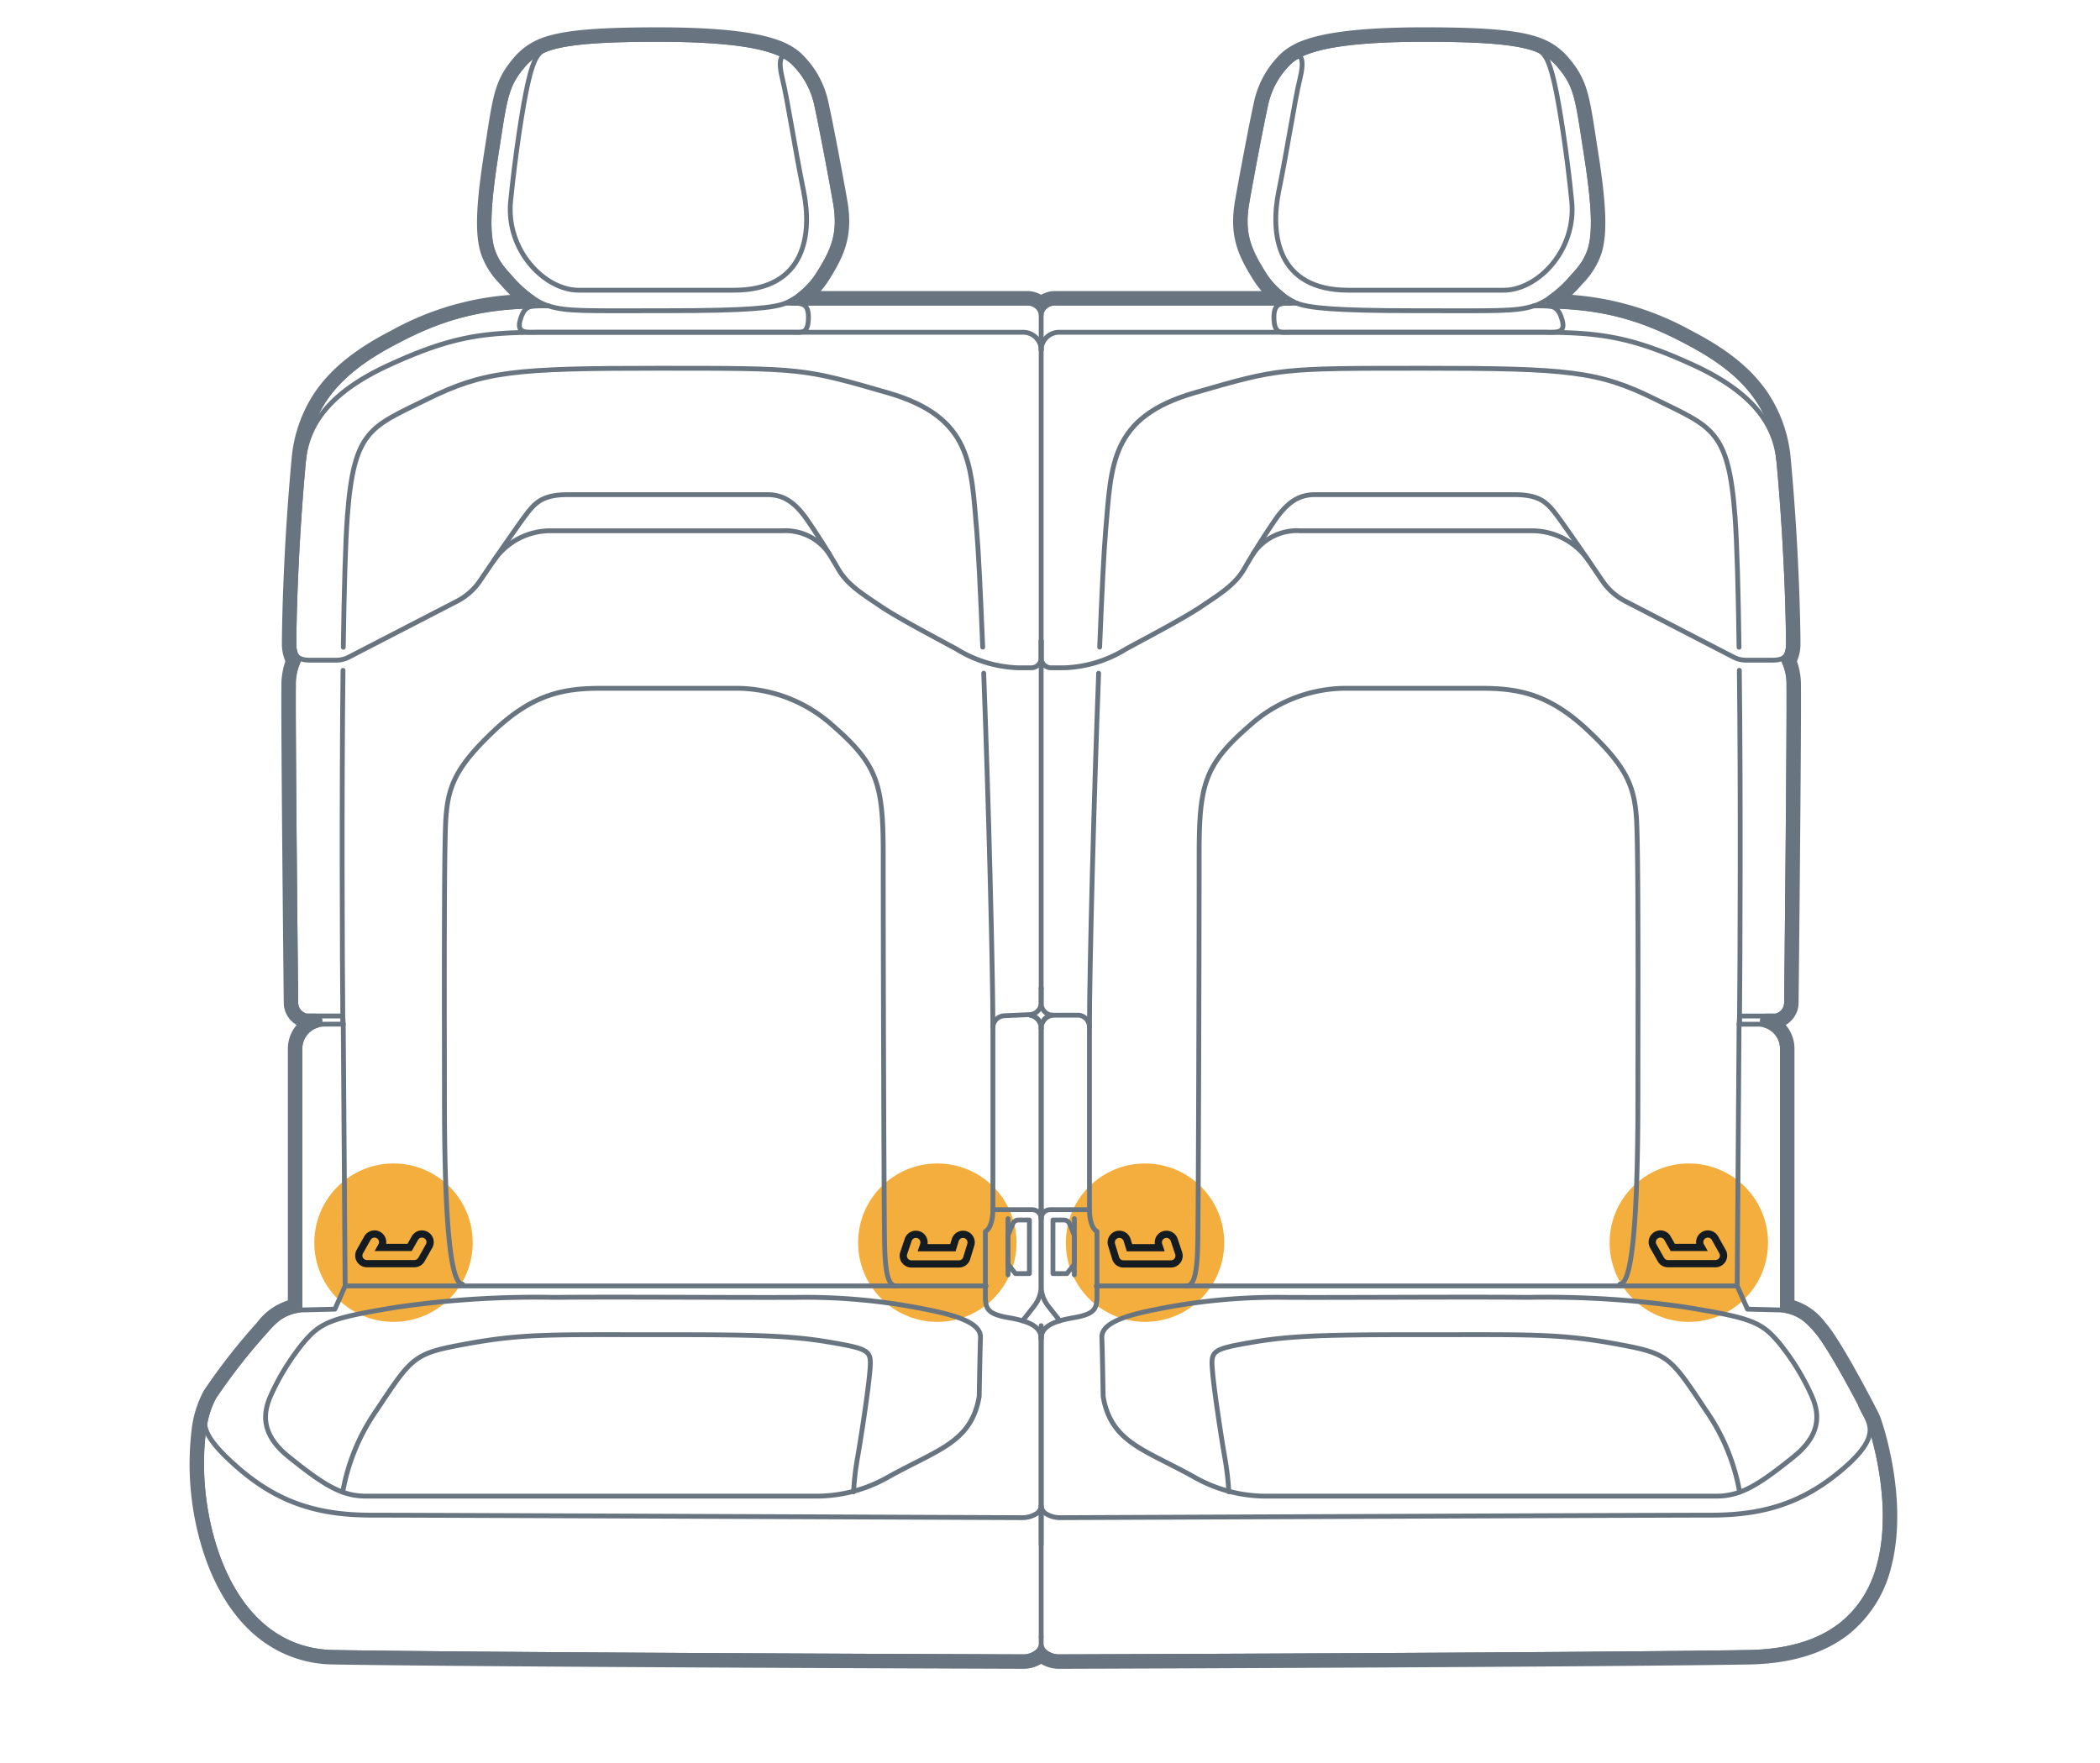 <svg xmlns="http://www.w3.org/2000/svg" width="218" height="183.041" viewBox="0 0 218 183.041"><g id="b07c7a38-2750-443a-9f45-e7a368c111fb" data-name="arrows below"><circle cx="118.866" cy="129.013" r="8.222" style="fill:#f4ae3d"/><circle cx="175.316" cy="129.013" r="8.222" style="fill:#f4ae3d"/><circle cx="97.302" cy="129.013" r="8.222" style="fill:#f4ae3d"/><circle cx="40.852" cy="129.013" r="8.222" style="fill:#f4ae3d"/></g><g id="e74a5d13-8e78-4b56-98b1-ff6065efa0ed" data-name="illustration"><path d="M106.862,126.662h-1.114a.632.632,0,0,0-.594.354l-.513,1.233v3.003l.771.97h1.451Z" style="fill:none;stroke:#687581;stroke-linecap:round;stroke-linejoin:round;stroke-width:0.5px"/><line x1="104.64" y1="126.52" x2="104.64" y2="132.352" style="fill:none;stroke:#687581;stroke-linecap:round;stroke-linejoin:round;stroke-width:0.5px"/><polyline points="31.134 136.004 34.765 135.914 35.829 133.506 35.635 106.328" style="fill:none;stroke:#687581;stroke-linecap:round;stroke-linejoin:round;stroke-width:0.5px"/><path d="M108.084,66.529v1.769a1.031,1.031,0,0,1-1.031,1.031H105.705a12.974,12.974,0,0,1-6.44-1.96c-2.688-1.456-6.104-3.248-7.84-4.424s-3.416-2.184-4.368-3.808-1.736-2.912-3.136-4.984-2.632-2.8-4.256-2.8H59c-2.856,0-3.528.896-4.76,2.576-.684.933-3.08,4.401-4.404,6.365a6.464,6.464,0,0,1-2.392,2.125l-11.238,5.804a2.847,2.847,0,0,1-1.306.317H32.257c-1.226,0-1.744-.306-1.744-1.759" style="fill:none;stroke:#687581;stroke-linecap:round;stroke-linejoin:round;stroke-width:0.5px"/><path d="M81.569,31.473c-1.288.504-3.976.784-12.32.784s-10.416.112-12.32-.504" style="fill:none;stroke:#687581;stroke-linecap:round;stroke-linejoin:round;stroke-width:0.5px"/><path d="M81.542,5.887c-.423-.226-.813.329-.309,2.345s1.288,7.224,2.184,11.592.28,10.304-7.224,10.304H60.064c-3.528,0-7.56-4.144-7.056-9.24s1.288-9.968,1.736-11.984.874-3.438,1.861-3.752" style="fill:none;stroke:#687581;stroke-linecap:round;stroke-linejoin:round;stroke-width:0.5px"/><path d="M31.504,47.881c.373-3.379,2.165-6.888,8.811-9.95s9.931-3.435,16.203-3.435h49.708a1.859,1.859,0,0,1,1.859,1.858" style="fill:none;stroke:#687581;stroke-linecap:round;stroke-linejoin:round;stroke-width:0.5px"/><path d="M56.312,31.755c-1.234,0-1.853-.079-2.296,1.42s.616,1.322,2.016,1.322H82.241c.952,0,1.624.223,1.68-1.401s-.672-1.624-1.736-1.624" style="fill:none;stroke:#687581;stroke-linecap:round;stroke-linejoin:round;stroke-width:0.5px"/><line x1="35.829" y1="133.506" x2="102.364" y2="133.506" style="fill:none;stroke:#687581;stroke-linecap:round;stroke-linejoin:round;stroke-width:0.5px"/><path d="M108.084,138.994c0-1.176-1.035-1.792-3.331-2.184s-2.464-.952-2.464-2.352V127.85s.784-.28.784-2.408V106.693a1.241,1.241,0,0,1,1.185-1.24l2.64-.117a1.241,1.241,0,0,0,1.186-1.24v-1.501" style="fill:none;stroke:#687581;stroke-linecap:round;stroke-linejoin:round;stroke-width:0.5px"/><path d="M35.608,69.591c-.15,13.089-.082,29.601-.015,36.737" style="fill:none;stroke:#687581;stroke-linecap:round;stroke-linejoin:round;stroke-width:0.5px"/><path d="M102.014,67.185c-.222-5.543-.443-10.037-.621-12.08-.597-6.869-.448-11.797-9.259-14.336S83.398,38.23,68.39,38.23s-18.144.299-24.043,3.211-7.616,3.136-8.288,12.171c-.205,2.754-.338,7.714-.42,13.589" style="fill:none;stroke:#687581;stroke-linecap:round;stroke-linejoin:round;stroke-width:0.5px"/><path d="M103.073,106.628c0-5.888-.465-23.867-.954-36.735" style="fill:none;stroke:#687581;stroke-linecap:round;stroke-linejoin:round;stroke-width:0.5px"/><path d="M51.317,58.121a7.129,7.129,0,0,1,5.942-3.016H81.196a5.503,5.503,0,0,1,4.867,2.366" style="fill:none;stroke:#687581;stroke-linecap:round;stroke-linejoin:round;stroke-width:0.5px"/><path d="M48.005,133.317c-.896,0-1.867-3.3-1.867-19.279,0-7.168-.075-25.781.149-29.066s.971-5.301,5.003-9.109,7.243-4.405,11.051-4.405H76.678A15,15,0,0,1,86.459,75.34c4.629,4.032,5.227,6.048,5.227,13.291,0,10.827.075,37.566.149,40.703s.448,4.173,1.194,4.173" style="fill:none;stroke:#687581;stroke-linecap:round;stroke-linejoin:round;stroke-width:0.5px"/><path d="M21.684,145.926c-.66,1.668-1.167,2.82,3.052,6.481s8.375,4.895,13.853,4.895c4.897,0,56.574.216,67.48.261a2.775,2.775,0,0,0,1.423-.356,1.064,1.064,0,0,0,.591-.869" style="fill:none;stroke:#687581;stroke-linecap:round;stroke-linejoin:round;stroke-width:0.5px"/><path d="M101.65,144.975c-.82,4.853-4.417,5.533-9.62,8.467a15.025,15.025,0,0,1-7.326,1.885H38c-2.52,0-4.368-1.131-8.064-4.113-3.168-2.556-2.464-4.902-1.792-6.41a24.8,24.8,0,0,1,3.36-5.416c1.829-2.149,2.856-2.571,9.856-3.702a100.351,100.351,0,0,1,16.184-.994c6.608-.069,19.32.034,25.144,0a62.988,62.988,0,0,1,13.384,1.234c3.696.72,5.768,1.542,5.712,2.948S101.65,144.975,101.65,144.975Z" style="fill:none;stroke:#687581;stroke-linecap:round;stroke-linejoin:round;stroke-width:0.5px"/><path d="M35.576,154.909a21.339,21.339,0,0,1,3.488-8.46c3.808-5.724,3.864-5.93,9.52-6.958s8.848-.925,18.592-.925,14.392,0,18.816.754,4.48.891,4.312,2.982-.952,7.164-1.288,9.049a30.089,30.089,0,0,0-.408,3.522" style="fill:none;stroke:#687581;stroke-linecap:round;stroke-linejoin:round;stroke-width:0.5px"/><path d="M114.518,144.975c.82,4.853,4.417,5.533,9.62,8.467a15.025,15.025,0,0,0,7.325,1.885h46.705c2.52,0,4.368-1.131,8.064-4.113,3.168-2.556,2.464-4.902,1.792-6.41a24.801,24.801,0,0,0-3.36-5.416c-1.828-2.149-2.856-2.571-9.856-3.702a100.352,100.352,0,0,0-16.184-.994c-6.608-.069-19.32.034-25.144,0a62.987,62.987,0,0,0-13.384,1.234c-3.696.72-5.768,1.542-5.712,2.948S114.518,144.975,114.518,144.975Z" style="fill:none;stroke:#687581;stroke-linecap:round;stroke-linejoin:round;stroke-width:0.5px"/><path d="M180.593,154.909a21.34,21.34,0,0,0-3.488-8.46c-3.808-5.724-3.864-5.93-9.52-6.958s-8.848-.925-18.592-.925-14.392,0-18.816.754-4.48.891-4.312,2.982.952,7.164,1.288,9.049a30.089,30.089,0,0,1,.408,3.522" style="fill:none;stroke:#687581;stroke-linecap:round;stroke-linejoin:round;stroke-width:0.5px"/><path d="M106.153,137.124l1.206-1.533a3.382,3.382,0,0,0,.725-2.092v-6.976a.935.935,0,0,0-.935-.935H103.073" style="fill:none;stroke:#687581;stroke-linecap:round;stroke-linejoin:round;stroke-width:0.5px"/><line x1="108.084" y1="160.346" x2="108.084" y2="138.199" style="fill:none;stroke:#687581;stroke-linecap:round;stroke-linejoin:round;stroke-width:0.5px"/><line x1="108.084" y1="32.648" x2="108.084" y2="102.595" style="fill:none;stroke:#687581;stroke-linecap:round;stroke-linejoin:round;stroke-width:0.5px"/><path d="M109.205,105.393a1.358,1.358,0,0,0-1.121,1.337v0a1.345,1.345,0,0,0-1.123-1.327" style="fill:none;stroke:#687581;stroke-linecap:round;stroke-linejoin:round;stroke-width:0.5px"/><line x1="108.084" y1="126.523" x2="108.084" y2="106.731" style="fill:none;stroke:#687581;stroke-linecap:round;stroke-linejoin:round;stroke-width:0.5px"/><path d="M109.307,126.662h1.114a.632.632,0,0,1,.594.354l.513,1.233v3.003l-.771.97h-1.451Z" style="fill:none;stroke:#687581;stroke-linecap:round;stroke-linejoin:round;stroke-width:0.5px"/><line x1="111.528" y1="126.52" x2="111.528" y2="132.352" style="fill:none;stroke:#687581;stroke-linecap:round;stroke-linejoin:round;stroke-width:0.5px"/><polyline points="185.035 136.004 181.403 135.914 180.339 133.506 180.533 106.328" style="fill:none;stroke:#687581;stroke-linecap:round;stroke-linejoin:round;stroke-width:0.5px"/><path d="M108.084,66.529v1.769a1.031,1.031,0,0,0,1.031,1.031h1.348a12.974,12.974,0,0,0,6.44-1.96c2.688-1.456,6.104-3.248,7.84-4.424s3.416-2.184,4.368-3.808,1.736-2.912,3.136-4.984,2.632-2.8,4.256-2.8H157.168c2.856,0,3.528.896,4.76,2.576.684.933,3.08,4.401,4.404,6.365a6.463,6.463,0,0,0,2.392,2.125l11.238,5.804a2.846,2.846,0,0,0,1.306.317h2.644c1.226,0,1.744-.306,1.744-1.759" style="fill:none;stroke:#687581;stroke-linecap:round;stroke-linejoin:round;stroke-width:0.5px"/><path d="M134.6,31.473c1.288.504,3.976.784,12.32.784s10.416.112,12.32-.504" style="fill:none;stroke:#687581;stroke-linecap:round;stroke-linejoin:round;stroke-width:0.5px"/><path d="M134.627,5.887c.423-.226.813.329.309,2.345s-1.288,7.224-2.184,11.592-.28,10.304,7.224,10.304H156.104c3.528,0,7.56-4.144,7.056-9.24s-1.288-9.968-1.736-11.984-.874-3.438-1.861-3.752" style="fill:none;stroke:#687581;stroke-linecap:round;stroke-linejoin:round;stroke-width:0.5px"/><path d="M184.664,47.881c-.373-3.379-2.165-6.888-8.811-9.95s-9.931-3.435-16.203-3.435H109.943a1.859,1.859,0,0,0-1.859,1.858" style="fill:none;stroke:#687581;stroke-linecap:round;stroke-linejoin:round;stroke-width:0.5px"/><path d="M159.857,31.755c1.234,0,1.853-.079,2.296,1.42s-.616,1.322-2.016,1.322H133.928c-.952,0-1.624.223-1.68-1.401s.672-1.624,1.736-1.624" style="fill:none;stroke:#687581;stroke-linecap:round;stroke-linejoin:round;stroke-width:0.5px"/><line x1="180.339" y1="133.506" x2="113.805" y2="133.506" style="fill:none;stroke:#687581;stroke-linecap:round;stroke-linejoin:round;stroke-width:0.5px"/><path d="M108.084,138.994c0-1.176,1.035-1.792,3.331-2.184s2.464-.952,2.464-2.352V127.85s-.784-.28-.784-2.408V106.628a1.24,1.24,0,0,0-1.115-1.235l-2.779.002a1.241,1.241,0,0,1-1.117-1.235v-1.566" style="fill:none;stroke:#687581;stroke-linecap:round;stroke-linejoin:round;stroke-width:0.5px"/><path d="M180.56,69.591c.15,13.089.082,29.601.015,36.737" style="fill:none;stroke:#687581;stroke-linecap:round;stroke-linejoin:round;stroke-width:0.5px"/><path d="M114.155,67.185c.222-5.543.443-10.037.621-12.08.597-6.869.448-11.797,9.259-14.336S132.77,38.23,147.779,38.23s18.144.299,24.043,3.211,7.616,3.136,8.288,12.171c.205,2.754.338,7.714.42,13.589" style="fill:none;stroke:#687581;stroke-linecap:round;stroke-linejoin:round;stroke-width:0.5px"/><path d="M113.095,106.628c0-5.888.465-23.867.954-36.735" style="fill:none;stroke:#687581;stroke-linecap:round;stroke-linejoin:round;stroke-width:0.5px"/><path d="M164.852,58.121a7.13,7.13,0,0,0-5.942-3.016H134.973a5.503,5.503,0,0,0-4.867,2.366" style="fill:none;stroke:#687581;stroke-linecap:round;stroke-linejoin:round;stroke-width:0.5px"/><path d="M168.163,133.317c.896,0,1.867-3.3,1.867-19.279,0-7.168.075-25.781-.149-29.066s-.971-5.301-5.003-9.109-7.243-4.405-11.051-4.405H139.49a15,15,0,0,0-9.781,3.883c-4.629,4.032-5.227,6.048-5.227,13.291,0,10.827-.075,37.566-.149,40.703s-.449,4.173-1.194,4.173" style="fill:none;stroke:#687581;stroke-linecap:round;stroke-linejoin:round;stroke-width:0.5px"/><path d="M193.166,145.926c.66,1.668,2.485,2.82-1.734,6.481s-8.375,4.895-13.853,4.895c-4.897,0-56.574.216-67.48.261a2.775,2.775,0,0,1-1.423-.356,1.064,1.064,0,0,1-.591-.869" style="fill:none;stroke:#687581;stroke-linecap:round;stroke-linejoin:round;stroke-width:0.5px"/><path d="M110.015,137.124l-1.207-1.533a3.383,3.383,0,0,1-.725-2.092v-6.976a.935.935,0,0,1,.935-.935h4.076" style="fill:none;stroke:#687581;stroke-linecap:round;stroke-linejoin:round;stroke-width:0.5px"/><path d="M108.341,172.013a2.772,2.772,0,0,0,1.624.493c9.91-.032,56.243-.194,71.554-.452,4.465-.075,7.679-1.2,9.944-2.981a12.025,12.025,0,0,0,4.147-6.611c1.302-4.999.168-10.633-.611-13.447-.209-.756-.397-1.321-.51-1.628-.039-.106-.078-.203-.109-.264-1.279-2.536-4.158-7.898-5.458-9.323a5.679,5.679,0,0,0-3.388-2.217V108.876a3.05,3.05,0,0,0-2.093-2.895h.964l.054-.012a1.921,1.921,0,0,0,1.501-1.855c.057-5.285.292-28.426.246-32.94a6.699,6.699,0,0,0-.487-2.58,2.167,2.167,0,0,0,.148-.276,3.75,3.75,0,0,0,.288-1.537c0-1.305-.104-9.34-.993-18.947a13.886,13.886,0,0,0-2.271-6.646c-1.812-2.686-4.542-4.59-7.742-6.241a29.262,29.262,0,0,0-13.932-3.665,12.961,12.961,0,0,0,2.376-2.171l.136-.155a7.4,7.4,0,0,0,1.84-2.986c.519-1.801.456-4.558-.403-10.033-.082-.522-.157-1.008-.227-1.462-.667-4.322-.89-5.846-2.515-7.797a6.205,6.205,0,0,0-2.243-1.809c-1.923-.901-5.197-1.283-12.309-1.283-6.569,0-10.104.535-12.136,1.248a6.546,6.546,0,0,0-1.967,1.032,4.65,4.65,0,0,0-.548.516,9.011,9.011,0,0,0-2.301,4.313c-.395,1.748-1.405,7.022-1.965,10.216-.589,3.356.198,5.219,1.749,7.688a9.262,9.262,0,0,0,2.122,2.37h-23.259a2.057,2.057,0,0,0-1.483.577,2.057,2.057,0,0,0-1.483-.577H83.342a9.26,9.26,0,0,0,2.122-2.37c1.551-2.47,2.338-4.332,1.749-7.688-.56-3.194-1.57-8.468-1.965-10.216a9.012,9.012,0,0,0-2.301-4.313A4.657,4.657,0,0,0,82.4,5.868,6.548,6.548,0,0,0,80.433,4.836c-2.032-.713-5.567-1.248-12.136-1.248-7.112,0-10.386.382-12.309,1.283A6.205,6.205,0,0,0,53.744,6.68c-1.625,1.95-1.848,3.474-2.515,7.797-.07.454-.145.94-.227,1.462-.859,5.475-.922,8.231-.403,10.033a7.398,7.398,0,0,0,1.84,2.986l.136.155a12.958,12.958,0,0,0,2.376,2.171,29.262,29.262,0,0,0-13.932,3.665c-3.2,1.651-5.93,3.555-7.742,6.241a13.884,13.884,0,0,0-2.271,6.646c-.889,9.607-.993,17.642-.993,18.947a3.752,3.752,0,0,0,.288,1.537,2.384,2.384,0,0,0,.146.279,6.705,6.705,0,0,0-.486,2.577c-.046,4.514.189,27.655.246,32.94a1.921,1.921,0,0,0,1.501,1.855l.054.012h.964a3.05,3.05,0,0,0-2.093,2.895v26.707A5.679,5.679,0,0,0,27.246,137.8a62.519,62.519,0,0,0-5.436,6.945,10.411,10.411,0,0,0-1.189,3.927,29.195,29.195,0,0,0,.984,11.522c1.077,3.678,2.957,7.194,5.894,9.434a11.847,11.847,0,0,0,7.149,2.425c15.311.258,61.644.419,71.554.452a2.772,2.772,0,0,0,1.623-.493,2.099,2.099,0,0,0,.257-.22A2.098,2.098,0,0,0,108.341,172.013Z" style="fill:none;stroke:#687581;stroke-linecap:round;stroke-linejoin:round;stroke-width:1.5px"/><path d="M108.084,169.936v.705a1.213,1.213,0,0,0,.551.967,2.274,2.274,0,0,0,1.328.397c9.912-.032,56.24-.194,71.547-.452,20.605-.347,12.826-23.405,12.423-24.206-1.293-2.564-4.139-7.849-5.381-9.211s-1.914-1.899-3.518-2.132V108.876a2.547,2.547,0,0,0-2.547-2.547h-1.954l.052-.848H184.35a1.422,1.422,0,0,0,1.11-1.372c.057-5.289.292-28.422.246-32.929a5.165,5.165,0,0,0-.569-2.639,2.394,2.394,0,0,0,.517-1.759c0-1.293-.103-9.312-.991-18.901-.59-6.377-4.424-9.744-9.744-12.488s-9.128-3.64-15.68-3.64c0,0,1.736-.392,3.976-2.968,1.949-2.241,2.968-3.136,1.456-12.768-.868-5.532-.952-7-2.632-9.016s-3.36-2.912-14.168-2.912-13.216,1.456-14.28,2.632a8.512,8.512,0,0,0-2.184,4.088c-.392,1.736-1.4,7-1.96,10.192s.168,4.928,1.68,7.336A7.83,7.83,0,0,0,134.6,31.473H109.567a1.369,1.369,0,0,0-1.483,1.176,1.369,1.369,0,0,0-1.483-1.176H81.569a7.831,7.831,0,0,0,3.472-3.136c1.512-2.408,2.24-4.144,1.68-7.336s-1.568-8.456-1.96-10.192A8.513,8.513,0,0,0,82.577,6.72c-1.064-1.176-3.472-2.632-14.28-2.632S55.808,4.984,54.128,7s-1.764,3.485-2.632,9.016c-1.512,9.632-.493,10.527,1.456,12.768,2.24,2.576,3.976,2.968,3.976,2.968-6.552,0-10.36.896-15.68,3.64s-9.154,6.112-9.744,12.488c-.887,9.588-.991,17.607-.991,18.901a2.393,2.393,0,0,0,.517,1.759,5.165,5.165,0,0,0-.569,2.639c-.045,4.507.189,27.64.246,32.929a1.422,1.422,0,0,0,1.11,1.372h3.765l.052.848H33.681a2.547,2.547,0,0,0-2.547,2.547v27.129c-1.604.233-2.276.771-3.518,2.132a62.093,62.093,0,0,0-5.381,6.872c-3.07,4.961-1.47,26.312,12.422,26.546,15.307.258,61.635.419,71.547.452a2.273,2.273,0,0,0,1.328-.397,1.213,1.213,0,0,0,.551-.967Z" style="fill:none;stroke:#687581;stroke-linecap:round;stroke-linejoin:round;stroke-width:0.5px"/><line x1="108.084" y1="169.936" x2="108.084" y2="137.627" style="fill:none;stroke:#687581;stroke-linecap:round;stroke-linejoin:round;stroke-width:0.5px"/><path d="M106.963,105.393a1.358,1.358,0,0,1,1.121,1.337v0a1.345,1.345,0,0,1,1.123-1.327" style="fill:none;stroke:#687581;stroke-linecap:round;stroke-linejoin:round;stroke-width:0.5px"/><line x1="108.084" y1="126.523" x2="108.084" y2="106.731" style="fill:none;stroke:#687581;stroke-linecap:round;stroke-linejoin:round;stroke-width:0.5px"/><path d="M178.919,130.832a.971.971,0,0,1-.841.484h-4.93a.963.963,0,0,1-.843-.493l-.783-1.387a.973.973,0,0,1-.096-.734.943.943,0,0,1,.166-.334,1.005,1.005,0,0,1,.646-.372.987.987,0,0,1,.388.027.973.973,0,0,1,.581.455l.51.901h2.704a.97.97,0,0,1-.066-.677.944.944,0,0,1,.166-.334.959.959,0,0,1,.283-.246.918.918,0,0,1,.348-.125.988.988,0,0,1,.737.196.961.961,0,0,1,.248.286l.781,1.391a.951.951,0,0,1,.128.474A.981.981,0,0,1,178.919,130.832Z" style="fill:none;stroke:#141b21;stroke-miterlimit:10;stroke-width:0.5px"/><path d="M178.703,130.706a.721.721,0,0,1-.625.359h-4.93a.713.713,0,0,1-.625-.366l-.783-1.387a.723.723,0,0,1-.072-.546.703.703,0,0,1,.338-.431.713.713,0,0,1,.553-.072.722.722,0,0,1,.431.338l.582,1.028h3.277l-.18-.316a.723.723,0,0,1-.072-.546.703.703,0,0,1,.338-.431.692.692,0,0,1,.546-.072.717.717,0,0,1,.438.338l.783,1.394A.718.718,0,0,1,178.703,130.706Z" style="fill:#f4ae3d"/><path d="M178.703,130.706a.721.721,0,0,1-.625.359h-4.93a.713.713,0,0,1-.625-.366l-.783-1.387a.723.723,0,0,1-.072-.546.703.703,0,0,1,.338-.431.713.713,0,0,1,.553-.072.722.722,0,0,1,.431.338l.582,1.028h3.277l-.18-.316a.723.723,0,0,1-.072-.546.703.703,0,0,1,.338-.431.692.692,0,0,1,.546-.072.717.717,0,0,1,.438.338l.783,1.394A.718.718,0,0,1,178.703,130.706Z" style="fill:#f4ae3d"/><path d="M178.703,130.706a.721.721,0,0,1-.625.359h-4.93a.713.713,0,0,1-.625-.366l-.783-1.387a.723.723,0,0,1-.072-.546.703.703,0,0,1,.338-.431.713.713,0,0,1,.553-.072.722.722,0,0,1,.431.338l.582,1.028h3.277l-.18-.316a.723.723,0,0,1-.072-.546.703.703,0,0,1,.338-.431.692.692,0,0,1,.546-.072.717.717,0,0,1,.438.338l.783,1.394A.718.718,0,0,1,178.703,130.706Z" style="fill:none;stroke:#141b21;stroke-miterlimit:10;stroke-width:0.5px"/><path d="M122.34,130.941a.994.994,0,0,1-.352.3.953.953,0,0,1-.432.104h-4.929a.966.966,0,0,1-.929-.687l-.423-1.384a.954.954,0,0,1-.042-.379.999.999,0,0,1,.336-.647.973.973,0,0,1,1.555.453l.219.708,2.866.001-.04-.119a.974.974,0,0,1,.058-.743.953.953,0,0,1,.552-.477.97.97,0,0,1,1.046.284.953.953,0,0,1,.184.325l.467,1.387a.968.968,0,0,1-.136.873Z" style="fill:none;stroke:#141b21;stroke-miterlimit:10;stroke-width:0.5px"/><path d="M122.138,130.794a.725.725,0,0,1-.582.302h-4.929a.716.716,0,0,1-.69-.51l-.424-1.387a.718.718,0,0,1,.474-.898.723.723,0,0,1,.898.474l.273.884h3.399l-.151-.446a.719.719,0,0,1,1.365-.453l.467,1.387A.718.718,0,0,1,122.138,130.794Z" style="fill:#f4ae3d"/><path d="M122.138,130.794a.725.725,0,0,1-.582.302h-4.929a.716.716,0,0,1-.69-.51l-.424-1.387a.718.718,0,0,1,.474-.898.723.723,0,0,1,.898.474l.273.884h3.399l-.151-.446a.719.719,0,0,1,1.365-.453l.467,1.387A.718.718,0,0,1,122.138,130.794Z" style="fill:#f4ae3d"/><path d="M122.138,130.794a.725.725,0,0,1-.582.302h-4.929a.716.716,0,0,1-.69-.51l-.424-1.387a.718.718,0,0,1,.474-.898.723.723,0,0,1,.898.474l.273.884h3.399l-.151-.446a.719.719,0,0,1,1.365-.453l.467,1.387A.718.718,0,0,1,122.138,130.794Z" style="fill:none;stroke:#141b21;stroke-miterlimit:10;stroke-width:0.5px"/><path d="M37.25,130.832a.97.97,0,0,0,.841.484H43.02a.963.963,0,0,0,.843-.493l.783-1.387a.974.974,0,0,0,.096-.734.943.943,0,0,0-.166-.334,1.005,1.005,0,0,0-.646-.372.986.986,0,0,0-.388.027.973.973,0,0,0-.581.455l-.51.901H39.747a.97.97,0,0,0,.066-.677.944.944,0,0,0-.166-.334.959.959,0,0,0-.283-.246.918.918,0,0,0-.348-.125.987.987,0,0,0-.736.196.959.959,0,0,0-.248.286l-.781,1.391a.951.951,0,0,0-.128.474A.98.98,0,0,0,37.25,130.832Z" style="fill:none;stroke:#141b21;stroke-miterlimit:10;stroke-width:0.5px"/><path d="M37.466,130.706a.721.721,0,0,0,.625.359H43.02a.713.713,0,0,0,.625-.366l.783-1.387a.723.723,0,0,0,.072-.546.703.703,0,0,0-.338-.431.714.714,0,0,0-.553-.072.722.722,0,0,0-.431.338l-.582,1.028H39.32l.18-.316a.723.723,0,0,0,.072-.546.703.703,0,0,0-.338-.431.692.692,0,0,0-.546-.072.717.717,0,0,0-.438.338l-.783,1.394A.718.718,0,0,0,37.466,130.706Z" style="fill:#f4ae3d"/><path d="M37.466,130.706a.721.721,0,0,0,.625.359H43.02a.713.713,0,0,0,.625-.366l.783-1.387a.723.723,0,0,0,.072-.546.703.703,0,0,0-.338-.431.714.714,0,0,0-.553-.072.722.722,0,0,0-.431.338l-.582,1.028H39.32l.18-.316a.723.723,0,0,0,.072-.546.703.703,0,0,0-.338-.431.692.692,0,0,0-.546-.072.717.717,0,0,0-.438.338l-.783,1.394A.718.718,0,0,0,37.466,130.706Z" style="fill:#f4ae3d"/><path d="M37.466,130.706a.721.721,0,0,0,.625.359H43.02a.713.713,0,0,0,.625-.366l.783-1.387a.723.723,0,0,0,.072-.546.703.703,0,0,0-.338-.431.714.714,0,0,0-.553-.072.722.722,0,0,0-.431.338l-.582,1.028H39.32l.18-.316a.723.723,0,0,0,.072-.546.703.703,0,0,0-.338-.431.692.692,0,0,0-.546-.072.717.717,0,0,0-.438.338l-.783,1.394A.718.718,0,0,0,37.466,130.706Z" style="fill:none;stroke:#141b21;stroke-miterlimit:10;stroke-width:0.5px"/><path d="M93.829,130.941a.995.995,0,0,0,.352.3.954.954,0,0,0,.432.104h4.93a.966.966,0,0,0,.929-.687l.423-1.384a.954.954,0,0,0,.042-.379,1,1,0,0,0-.336-.647.973.973,0,0,0-1.555.453l-.219.708-2.866.001.04-.119a.973.973,0,0,0-.058-.743.953.953,0,0,0-.552-.477.97.97,0,0,0-1.046.284.952.952,0,0,0-.184.325l-.467,1.387a.968.968,0,0,0,.136.873Z" style="fill:none;stroke:#141b21;stroke-miterlimit:10;stroke-width:0.5px"/><path d="M94.03,130.794a.725.725,0,0,0,.582.302h4.93a.716.716,0,0,0,.69-.51l.424-1.387a.718.718,0,0,0-.474-.898.723.723,0,0,0-.898.474l-.273.884H95.611l.151-.446a.719.719,0,0,0-1.365-.453l-.467,1.387A.718.718,0,0,0,94.03,130.794Z" style="fill:#f4ae3d"/><path d="M94.03,130.794a.725.725,0,0,0,.582.302h4.93a.716.716,0,0,0,.69-.51l.424-1.387a.718.718,0,0,0-.474-.898.723.723,0,0,0-.898.474l-.273.884H95.611l.151-.446a.719.719,0,0,0-1.365-.453l-.467,1.387A.718.718,0,0,0,94.03,130.794Z" style="fill:#f4ae3d"/><path d="M94.03,130.794a.725.725,0,0,0,.582.302h4.93a.716.716,0,0,0,.69-.51l.424-1.387a.718.718,0,0,0-.474-.898.723.723,0,0,0-.898.474l-.273.884H95.611l.151-.446a.719.719,0,0,0-1.365-.453l-.467,1.387A.718.718,0,0,0,94.03,130.794Z" style="fill:none;stroke:#141b21;stroke-miterlimit:10;stroke-width:0.5px"/></g></svg>